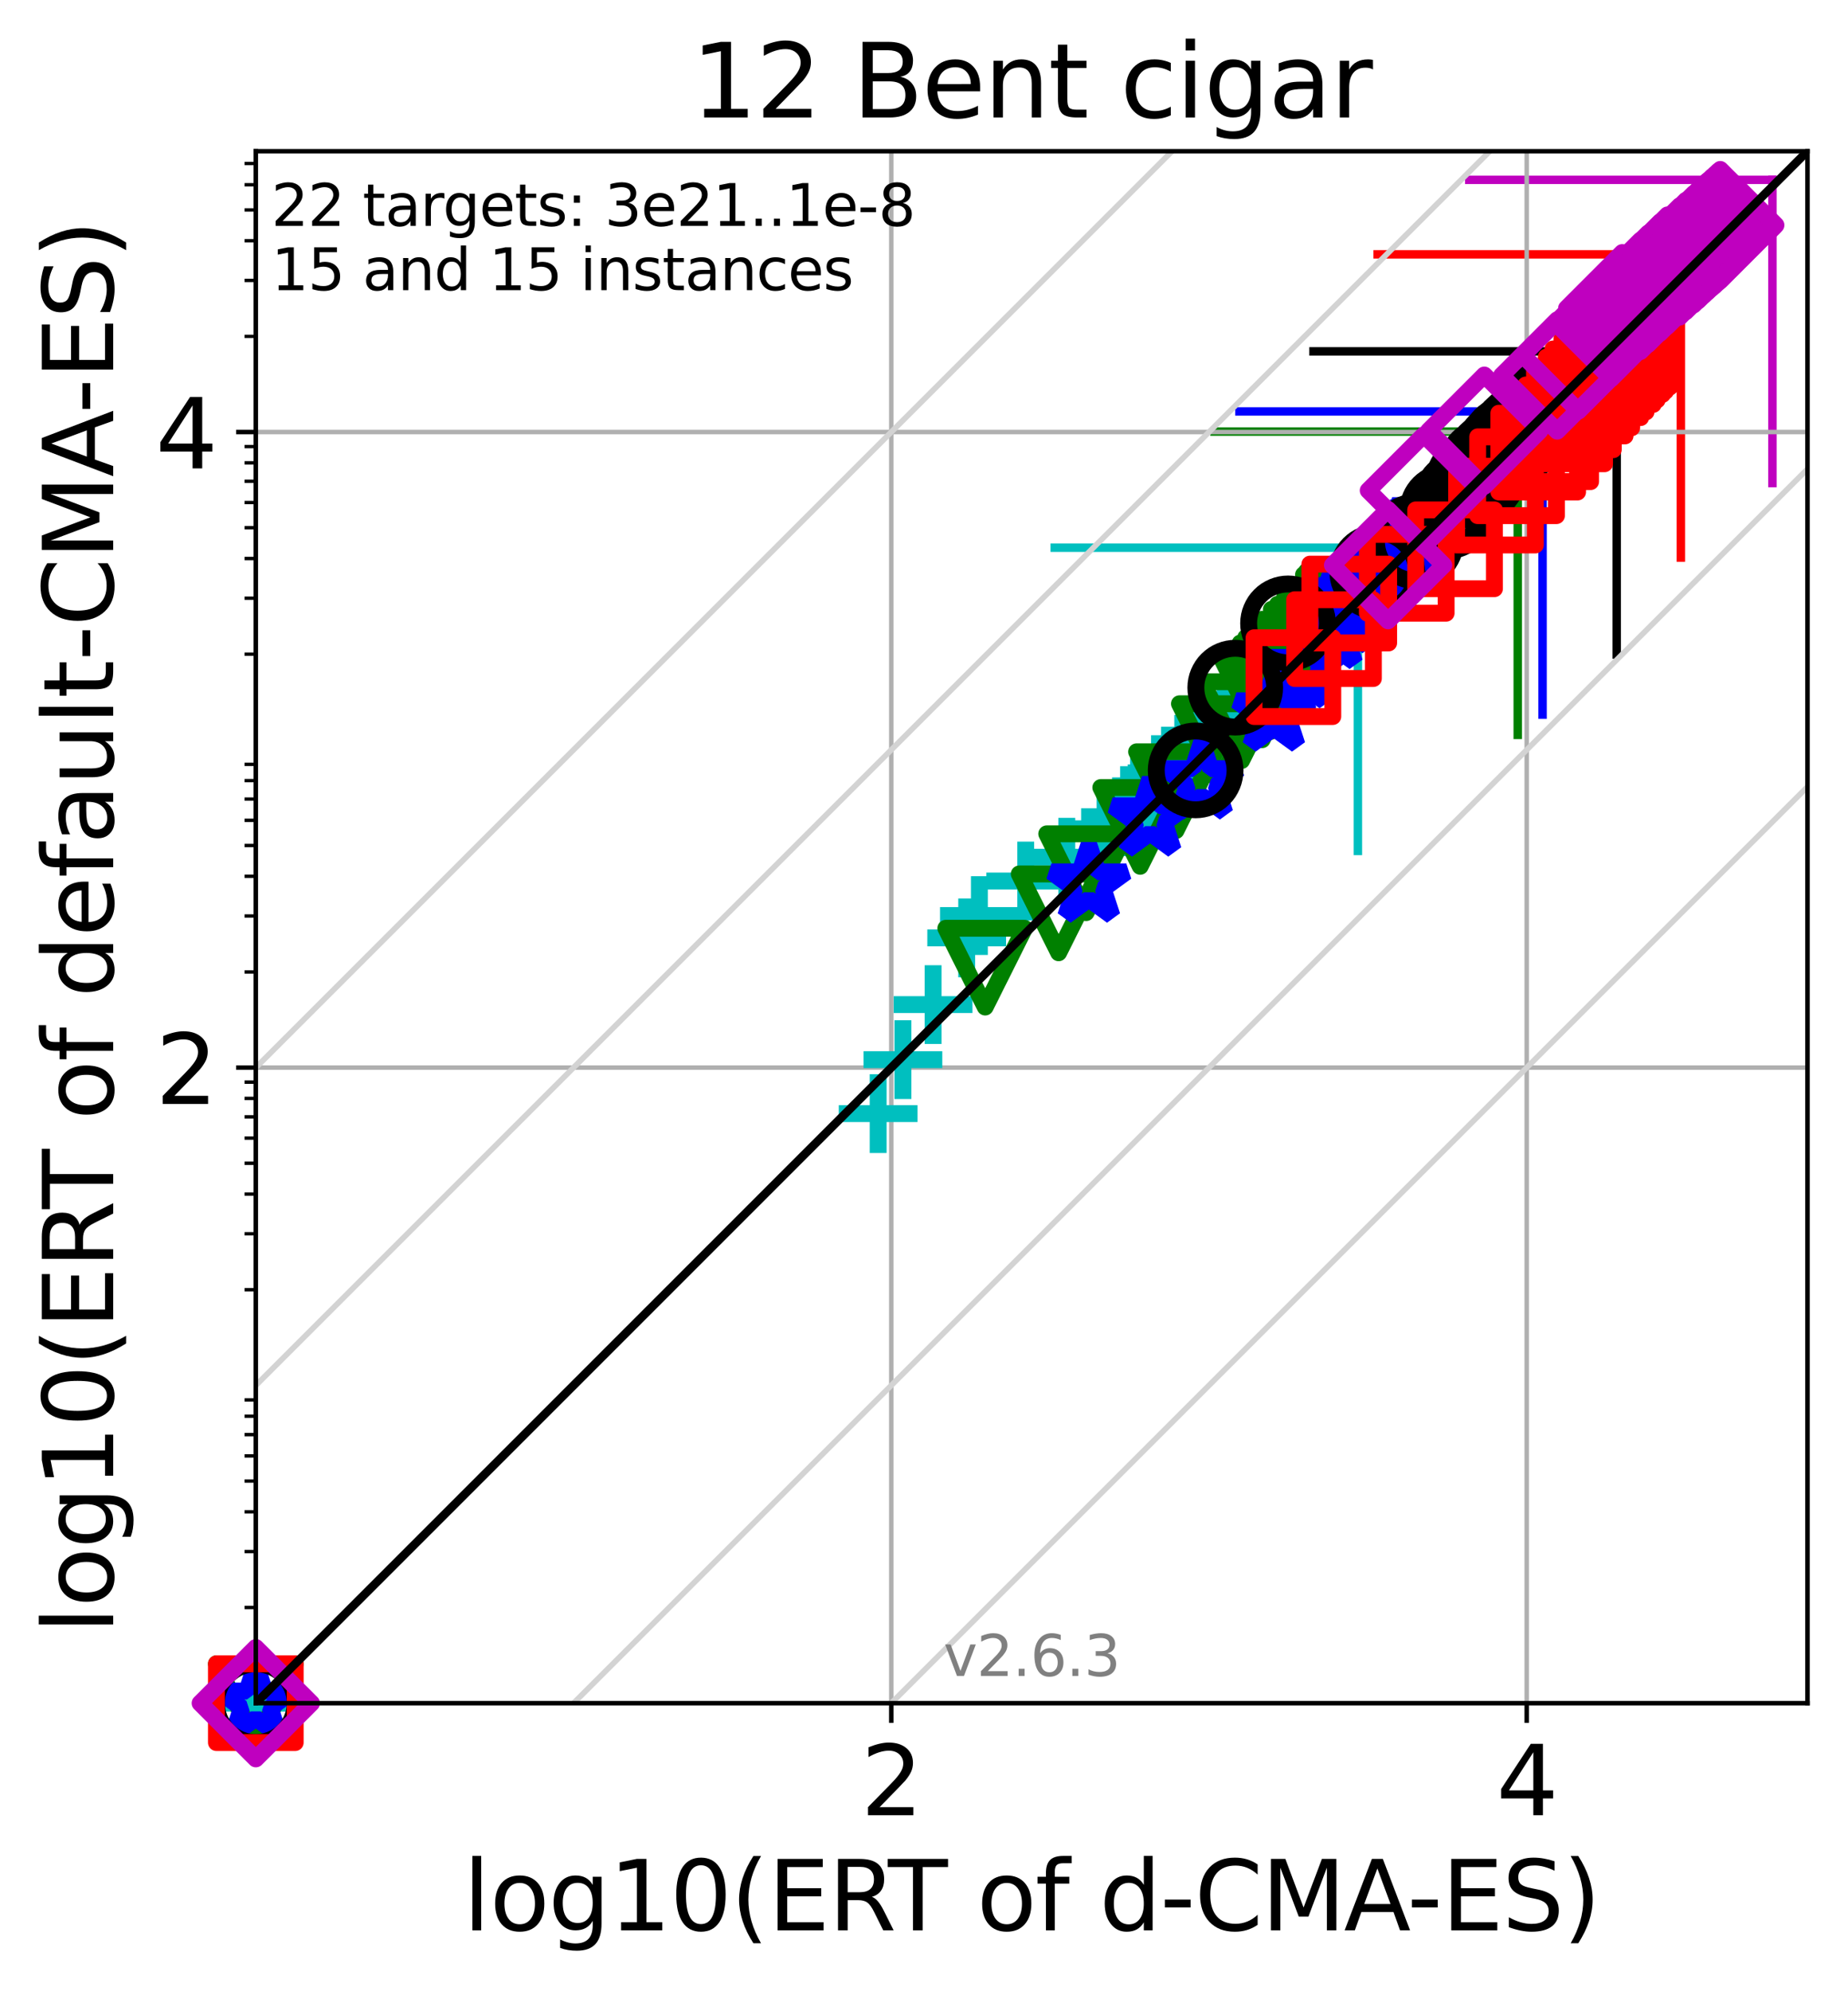 <?xml version="1.0" encoding="utf-8" standalone="no"?>
<!DOCTYPE svg PUBLIC "-//W3C//DTD SVG 1.1//EN"
  "http://www.w3.org/Graphics/SVG/1.1/DTD/svg11.dtd">
<svg xmlns:xlink="http://www.w3.org/1999/xlink" width="328.469pt" height="353.783pt" viewBox="0 0 328.469 353.783" xmlns="http://www.w3.org/2000/svg" version="1.1">
 <defs>
  <style type="text/css">*{stroke-linejoin: round; stroke-linecap: butt}</style>
 </defs>
 <g id="figure_1">
  <g id="patch_1">
   <path d="M 0 353.783 
L 328.469 353.783 
L 328.469 0 
L 0 0 
z
" style="fill: #ffffff"/>
  </g>
  <g id="axes_1">
   <g id="patch_2">
    <path d="M 45.469 302.677 
L 321.269 302.677 
L 321.269 26.877 
L 45.469 26.877 
z
" style="fill: #ffffff"/>
   </g>
   <g id="line2d_1">
    <path d="M 241.357 151.223 
L 241.357 97.333 
" clip-path="url(#pf81dcc94de)" style="fill: none; stroke: #00bfbf; stroke-width: 1.5; stroke-linecap: square"/>
   </g>
   <g id="line2d_2">
    <path d="M 187.467 97.333 
L 241.357 97.333 
" clip-path="url(#pf81dcc94de)" style="fill: none; stroke: #00bfbf; stroke-width: 1.5; stroke-linecap: square"/>
   </g>
   <g id="line2d_3">
    <path d="M 269.764 130.59 
L 269.764 76.7 
" clip-path="url(#pf81dcc94de)" style="fill: none; stroke: #008000; stroke-width: 1.5; stroke-linecap: square"/>
   </g>
   <g id="line2d_4">
    <path d="M 215.874 76.7 
L 269.764 76.7 
" clip-path="url(#pf81dcc94de)" style="fill: none; stroke: #008000; stroke-width: 1.5; stroke-linecap: square"/>
   </g>
   <g id="line2d_5">
    <path d="M 274.184 127.006 
L 274.184 73.116 
" clip-path="url(#pf81dcc94de)" style="fill: none; stroke: #0000ff; stroke-width: 1.5; stroke-linecap: square"/>
   </g>
   <g id="line2d_6">
    <path d="M 220.294 73.116 
L 274.184 73.116 
" clip-path="url(#pf81dcc94de)" style="fill: none; stroke: #0000ff; stroke-width: 1.5; stroke-linecap: square"/>
   </g>
   <g id="line2d_7">
    <path d="M 287.357 116.327 
L 287.357 62.437 
" clip-path="url(#pf81dcc94de)" style="fill: none; stroke: #000000; stroke-width: 1.5; stroke-linecap: square"/>
   </g>
   <g id="line2d_8">
    <path d="M 233.467 62.437 
L 287.357 62.437 
" clip-path="url(#pf81dcc94de)" style="fill: none; stroke: #000000; stroke-width: 1.5; stroke-linecap: square"/>
   </g>
   <g id="line2d_9">
    <path d="M 298.759 99.089 
L 298.759 45.2 
" clip-path="url(#pf81dcc94de)" style="fill: none; stroke: #ff0000; stroke-width: 1.5; stroke-linecap: square"/>
   </g>
   <g id="line2d_10">
    <path d="M 244.869 45.2 
L 298.759 45.2 
" clip-path="url(#pf81dcc94de)" style="fill: none; stroke: #ff0000; stroke-width: 1.5; stroke-linecap: square"/>
   </g>
   <g id="line2d_11">
    <path d="M 315.037 85.849 
L 315.037 31.959 
" clip-path="url(#pf81dcc94de)" style="fill: none; stroke: #bf00bf; stroke-width: 1.5; stroke-linecap: square"/>
   </g>
   <g id="line2d_12">
    <path d="M 261.147 31.959 
L 315.037 31.959 
" clip-path="url(#pf81dcc94de)" style="fill: none; stroke: #bf00bf; stroke-width: 1.5; stroke-linecap: square"/>
   </g>
   <g id="matplotlib.axis_1">
    <g id="xtick_1">
     <g id="line2d_13">
      <path d="M 158.417 302.677 
L 158.417 26.877 
" clip-path="url(#pf81dcc94de)" style="fill: none; stroke: #b0b0b0; stroke-width: 0.8; stroke-linecap: square"/>
     </g>
     <g id="line2d_14">
      <defs>
       <path id="m5f02b95583" d="M 0 0 
L 0 3.5 
" style="stroke: #000000; stroke-width: 0.8"/>
      </defs>
      <g>
       <use xlink:href="#m5f02b95583" x="158.417" y="302.677" style="stroke: #000000; stroke-width: 0.8"/>
      </g>
     </g>
     <g id="text_1">
      <!-- 2 -->
      <g transform="translate(153.009 322.595)scale(0.17 -0.17)">
       <defs>
        <path id="DejaVuSans-32" d="M 1228 531 
L 3431 531 
L 3431 0 
L 469 0 
L 469 531 
Q 828 903 1448 1529 
Q 2069 2156 2228 2338 
Q 2531 2678 2651 2914 
Q 2772 3150 2772 3378 
Q 2772 3750 2511 3984 
Q 2250 4219 1831 4219 
Q 1534 4219 1204 4116 
Q 875 4013 500 3803 
L 500 4441 
Q 881 4594 1212 4672 
Q 1544 4750 1819 4750 
Q 2544 4750 2975 4387 
Q 3406 4025 3406 3419 
Q 3406 3131 3298 2873 
Q 3191 2616 2906 2266 
Q 2828 2175 2409 1742 
Q 1991 1309 1228 531 
z
" transform="scale(0.016)"/>
       </defs>
       <use xlink:href="#DejaVuSans-32"/>
      </g>
     </g>
    </g>
    <g id="xtick_2">
     <g id="line2d_15">
      <path d="M 271.365 302.677 
L 271.365 26.877 
" clip-path="url(#pf81dcc94de)" style="fill: none; stroke: #b0b0b0; stroke-width: 0.8; stroke-linecap: square"/>
     </g>
     <g id="line2d_16">
      <g>
       <use xlink:href="#m5f02b95583" x="271.365" y="302.677" style="stroke: #000000; stroke-width: 0.8"/>
      </g>
     </g>
     <g id="text_2">
      <!-- 4 -->
      <g transform="translate(265.957 322.595)scale(0.17 -0.17)">
       <defs>
        <path id="DejaVuSans-34" d="M 2419 4116 
L 825 1625 
L 2419 1625 
L 2419 4116 
z
M 2253 4666 
L 3047 4666 
L 3047 1625 
L 3713 1625 
L 3713 1100 
L 3047 1100 
L 3047 0 
L 2419 0 
L 2419 1100 
L 313 1100 
L 313 1709 
L 2253 4666 
z
" transform="scale(0.016)"/>
       </defs>
       <use xlink:href="#DejaVuSans-34"/>
      </g>
     </g>
    </g>
    <g id="text_3">
     <!-- log10(ERT of d-CMA-ES) -->
     <g transform="translate(82.324 343.047)scale(0.17 -0.17)">
      <defs>
       <path id="DejaVuSans-6c" d="M 603 4863 
L 1178 4863 
L 1178 0 
L 603 0 
L 603 4863 
z
" transform="scale(0.016)"/>
       <path id="DejaVuSans-6f" d="M 1959 3097 
Q 1497 3097 1228 2736 
Q 959 2375 959 1747 
Q 959 1119 1226 758 
Q 1494 397 1959 397 
Q 2419 397 2687 759 
Q 2956 1122 2956 1747 
Q 2956 2369 2687 2733 
Q 2419 3097 1959 3097 
z
M 1959 3584 
Q 2709 3584 3137 3096 
Q 3566 2609 3566 1747 
Q 3566 888 3137 398 
Q 2709 -91 1959 -91 
Q 1206 -91 779 398 
Q 353 888 353 1747 
Q 353 2609 779 3096 
Q 1206 3584 1959 3584 
z
" transform="scale(0.016)"/>
       <path id="DejaVuSans-67" d="M 2906 1791 
Q 2906 2416 2648 2759 
Q 2391 3103 1925 3103 
Q 1463 3103 1205 2759 
Q 947 2416 947 1791 
Q 947 1169 1205 825 
Q 1463 481 1925 481 
Q 2391 481 2648 825 
Q 2906 1169 2906 1791 
z
M 3481 434 
Q 3481 -459 3084 -895 
Q 2688 -1331 1869 -1331 
Q 1566 -1331 1297 -1286 
Q 1028 -1241 775 -1147 
L 775 -588 
Q 1028 -725 1275 -790 
Q 1522 -856 1778 -856 
Q 2344 -856 2625 -561 
Q 2906 -266 2906 331 
L 2906 616 
Q 2728 306 2450 153 
Q 2172 0 1784 0 
Q 1141 0 747 490 
Q 353 981 353 1791 
Q 353 2603 747 3093 
Q 1141 3584 1784 3584 
Q 2172 3584 2450 3431 
Q 2728 3278 2906 2969 
L 2906 3500 
L 3481 3500 
L 3481 434 
z
" transform="scale(0.016)"/>
       <path id="DejaVuSans-31" d="M 794 531 
L 1825 531 
L 1825 4091 
L 703 3866 
L 703 4441 
L 1819 4666 
L 2450 4666 
L 2450 531 
L 3481 531 
L 3481 0 
L 794 0 
L 794 531 
z
" transform="scale(0.016)"/>
       <path id="DejaVuSans-30" d="M 2034 4250 
Q 1547 4250 1301 3770 
Q 1056 3291 1056 2328 
Q 1056 1369 1301 889 
Q 1547 409 2034 409 
Q 2525 409 2770 889 
Q 3016 1369 3016 2328 
Q 3016 3291 2770 3770 
Q 2525 4250 2034 4250 
z
M 2034 4750 
Q 2819 4750 3233 4129 
Q 3647 3509 3647 2328 
Q 3647 1150 3233 529 
Q 2819 -91 2034 -91 
Q 1250 -91 836 529 
Q 422 1150 422 2328 
Q 422 3509 836 4129 
Q 1250 4750 2034 4750 
z
" transform="scale(0.016)"/>
       <path id="DejaVuSans-28" d="M 1984 4856 
Q 1566 4138 1362 3434 
Q 1159 2731 1159 2009 
Q 1159 1288 1364 580 
Q 1569 -128 1984 -844 
L 1484 -844 
Q 1016 -109 783 600 
Q 550 1309 550 2009 
Q 550 2706 781 3412 
Q 1013 4119 1484 4856 
L 1984 4856 
z
" transform="scale(0.016)"/>
       <path id="DejaVuSans-45" d="M 628 4666 
L 3578 4666 
L 3578 4134 
L 1259 4134 
L 1259 2753 
L 3481 2753 
L 3481 2222 
L 1259 2222 
L 1259 531 
L 3634 531 
L 3634 0 
L 628 0 
L 628 4666 
z
" transform="scale(0.016)"/>
       <path id="DejaVuSans-52" d="M 2841 2188 
Q 3044 2119 3236 1894 
Q 3428 1669 3622 1275 
L 4263 0 
L 3584 0 
L 2988 1197 
Q 2756 1666 2539 1819 
Q 2322 1972 1947 1972 
L 1259 1972 
L 1259 0 
L 628 0 
L 628 4666 
L 2053 4666 
Q 2853 4666 3247 4331 
Q 3641 3997 3641 3322 
Q 3641 2881 3436 2590 
Q 3231 2300 2841 2188 
z
M 1259 4147 
L 1259 2491 
L 2053 2491 
Q 2509 2491 2742 2702 
Q 2975 2913 2975 3322 
Q 2975 3731 2742 3939 
Q 2509 4147 2053 4147 
L 1259 4147 
z
" transform="scale(0.016)"/>
       <path id="DejaVuSans-54" d="M -19 4666 
L 3928 4666 
L 3928 4134 
L 2272 4134 
L 2272 0 
L 1638 0 
L 1638 4134 
L -19 4134 
L -19 4666 
z
" transform="scale(0.016)"/>
       <path id="DejaVuSans-20" transform="scale(0.016)"/>
       <path id="DejaVuSans-66" d="M 2375 4863 
L 2375 4384 
L 1825 4384 
Q 1516 4384 1395 4259 
Q 1275 4134 1275 3809 
L 1275 3500 
L 2222 3500 
L 2222 3053 
L 1275 3053 
L 1275 0 
L 697 0 
L 697 3053 
L 147 3053 
L 147 3500 
L 697 3500 
L 697 3744 
Q 697 4328 969 4595 
Q 1241 4863 1831 4863 
L 2375 4863 
z
" transform="scale(0.016)"/>
       <path id="DejaVuSans-64" d="M 2906 2969 
L 2906 4863 
L 3481 4863 
L 3481 0 
L 2906 0 
L 2906 525 
Q 2725 213 2448 61 
Q 2172 -91 1784 -91 
Q 1150 -91 751 415 
Q 353 922 353 1747 
Q 353 2572 751 3078 
Q 1150 3584 1784 3584 
Q 2172 3584 2448 3432 
Q 2725 3281 2906 2969 
z
M 947 1747 
Q 947 1113 1208 752 
Q 1469 391 1925 391 
Q 2381 391 2643 752 
Q 2906 1113 2906 1747 
Q 2906 2381 2643 2742 
Q 2381 3103 1925 3103 
Q 1469 3103 1208 2742 
Q 947 2381 947 1747 
z
" transform="scale(0.016)"/>
       <path id="DejaVuSans-2d" d="M 313 2009 
L 1997 2009 
L 1997 1497 
L 313 1497 
L 313 2009 
z
" transform="scale(0.016)"/>
       <path id="DejaVuSans-43" d="M 4122 4306 
L 4122 3641 
Q 3803 3938 3442 4084 
Q 3081 4231 2675 4231 
Q 1875 4231 1450 3742 
Q 1025 3253 1025 2328 
Q 1025 1406 1450 917 
Q 1875 428 2675 428 
Q 3081 428 3442 575 
Q 3803 722 4122 1019 
L 4122 359 
Q 3791 134 3420 21 
Q 3050 -91 2638 -91 
Q 1578 -91 968 557 
Q 359 1206 359 2328 
Q 359 3453 968 4101 
Q 1578 4750 2638 4750 
Q 3056 4750 3426 4639 
Q 3797 4528 4122 4306 
z
" transform="scale(0.016)"/>
       <path id="DejaVuSans-4d" d="M 628 4666 
L 1569 4666 
L 2759 1491 
L 3956 4666 
L 4897 4666 
L 4897 0 
L 4281 0 
L 4281 4097 
L 3078 897 
L 2444 897 
L 1241 4097 
L 1241 0 
L 628 0 
L 628 4666 
z
" transform="scale(0.016)"/>
       <path id="DejaVuSans-41" d="M 2188 4044 
L 1331 1722 
L 3047 1722 
L 2188 4044 
z
M 1831 4666 
L 2547 4666 
L 4325 0 
L 3669 0 
L 3244 1197 
L 1141 1197 
L 716 0 
L 50 0 
L 1831 4666 
z
" transform="scale(0.016)"/>
       <path id="DejaVuSans-53" d="M 3425 4513 
L 3425 3897 
Q 3066 4069 2747 4153 
Q 2428 4238 2131 4238 
Q 1616 4238 1336 4038 
Q 1056 3838 1056 3469 
Q 1056 3159 1242 3001 
Q 1428 2844 1947 2747 
L 2328 2669 
Q 3034 2534 3370 2195 
Q 3706 1856 3706 1288 
Q 3706 609 3251 259 
Q 2797 -91 1919 -91 
Q 1588 -91 1214 -16 
Q 841 59 441 206 
L 441 856 
Q 825 641 1194 531 
Q 1563 422 1919 422 
Q 2459 422 2753 634 
Q 3047 847 3047 1241 
Q 3047 1584 2836 1778 
Q 2625 1972 2144 2069 
L 1759 2144 
Q 1053 2284 737 2584 
Q 422 2884 422 3419 
Q 422 4038 858 4394 
Q 1294 4750 2059 4750 
Q 2388 4750 2728 4690 
Q 3069 4631 3425 4513 
z
" transform="scale(0.016)"/>
       <path id="DejaVuSans-29" d="M 513 4856 
L 1013 4856 
Q 1481 4119 1714 3412 
Q 1947 2706 1947 2009 
Q 1947 1309 1714 600 
Q 1481 -109 1013 -844 
L 513 -844 
Q 928 -128 1133 580 
Q 1338 1288 1338 2009 
Q 1338 2731 1133 3434 
Q 928 4138 513 4856 
z
" transform="scale(0.016)"/>
      </defs>
      <use xlink:href="#DejaVuSans-6c"/>
      <use xlink:href="#DejaVuSans-6f" x="27.783"/>
      <use xlink:href="#DejaVuSans-67" x="88.965"/>
      <use xlink:href="#DejaVuSans-31" x="152.441"/>
      <use xlink:href="#DejaVuSans-30" x="216.064"/>
      <use xlink:href="#DejaVuSans-28" x="279.688"/>
      <use xlink:href="#DejaVuSans-45" x="318.701"/>
      <use xlink:href="#DejaVuSans-52" x="381.885"/>
      <use xlink:href="#DejaVuSans-54" x="444.117"/>
      <use xlink:href="#DejaVuSans-20" x="505.201"/>
      <use xlink:href="#DejaVuSans-6f" x="536.988"/>
      <use xlink:href="#DejaVuSans-66" x="598.17"/>
      <use xlink:href="#DejaVuSans-20" x="633.375"/>
      <use xlink:href="#DejaVuSans-64" x="665.162"/>
      <use xlink:href="#DejaVuSans-2d" x="728.639"/>
      <use xlink:href="#DejaVuSans-43" x="764.723"/>
      <use xlink:href="#DejaVuSans-4d" x="834.547"/>
      <use xlink:href="#DejaVuSans-41" x="920.826"/>
      <use xlink:href="#DejaVuSans-2d" x="986.984"/>
      <use xlink:href="#DejaVuSans-45" x="1023.068"/>
      <use xlink:href="#DejaVuSans-53" x="1086.252"/>
      <use xlink:href="#DejaVuSans-29" x="1149.729"/>
     </g>
    </g>
   </g>
   <g id="matplotlib.axis_2">
    <g id="ytick_1">
     <g id="line2d_17">
      <path d="M 45.469 189.729 
L 321.269 189.729 
" clip-path="url(#pf81dcc94de)" style="fill: none; stroke: #b0b0b0; stroke-width: 0.8; stroke-linecap: square"/>
     </g>
     <g id="line2d_18">
      <defs>
       <path id="mf47b5f8211" d="M 0 0 
L -3.5 0 
" style="stroke: #000000; stroke-width: 0.8"/>
      </defs>
      <g>
       <use xlink:href="#mf47b5f8211" x="45.469" y="189.729" style="stroke: #000000; stroke-width: 0.8"/>
      </g>
     </g>
     <g id="text_4">
      <!-- 2 -->
      <g transform="translate(27.653 196.188)scale(0.17 -0.17)">
       <use xlink:href="#DejaVuSans-32"/>
      </g>
     </g>
    </g>
    <g id="ytick_2">
     <g id="line2d_19">
      <path d="M 45.469 76.781 
L 321.269 76.781 
" clip-path="url(#pf81dcc94de)" style="fill: none; stroke: #b0b0b0; stroke-width: 0.8; stroke-linecap: square"/>
     </g>
     <g id="line2d_20">
      <g>
       <use xlink:href="#mf47b5f8211" x="45.469" y="76.781" style="stroke: #000000; stroke-width: 0.8"/>
      </g>
     </g>
     <g id="text_5">
      <!-- 4 -->
      <g transform="translate(27.653 83.24)scale(0.17 -0.17)">
       <use xlink:href="#DejaVuSans-34"/>
      </g>
     </g>
    </g>
    <g id="ytick_3">
     <g id="line2d_21">
      <defs>
       <path id="ma89c485bc6" d="M 0 0 
L -2 0 
" style="stroke: #000000; stroke-width: 0.6"/>
      </defs>
      <g>
       <use xlink:href="#ma89c485bc6" x="45.469" y="285.677" style="stroke: #000000; stroke-width: 0.6"/>
      </g>
     </g>
    </g>
    <g id="ytick_4">
     <g id="line2d_22">
      <g>
       <use xlink:href="#ma89c485bc6" x="45.469" y="275.732" style="stroke: #000000; stroke-width: 0.6"/>
      </g>
     </g>
    </g>
    <g id="ytick_5">
     <g id="line2d_23">
      <g>
       <use xlink:href="#ma89c485bc6" x="45.469" y="268.676" style="stroke: #000000; stroke-width: 0.6"/>
      </g>
     </g>
    </g>
    <g id="ytick_6">
     <g id="line2d_24">
      <g>
       <use xlink:href="#ma89c485bc6" x="45.469" y="263.204" style="stroke: #000000; stroke-width: 0.6"/>
      </g>
     </g>
    </g>
    <g id="ytick_7">
     <g id="line2d_25">
      <g>
       <use xlink:href="#ma89c485bc6" x="45.469" y="258.732" style="stroke: #000000; stroke-width: 0.6"/>
      </g>
     </g>
    </g>
    <g id="ytick_8">
     <g id="line2d_26">
      <g>
       <use xlink:href="#ma89c485bc6" x="45.469" y="254.951" style="stroke: #000000; stroke-width: 0.6"/>
      </g>
     </g>
    </g>
    <g id="ytick_9">
     <g id="line2d_27">
      <g>
       <use xlink:href="#ma89c485bc6" x="45.469" y="251.676" style="stroke: #000000; stroke-width: 0.6"/>
      </g>
     </g>
    </g>
    <g id="ytick_10">
     <g id="line2d_28">
      <g>
       <use xlink:href="#ma89c485bc6" x="45.469" y="248.787" style="stroke: #000000; stroke-width: 0.6"/>
      </g>
     </g>
    </g>
    <g id="ytick_11">
     <g id="line2d_29">
      <g>
       <use xlink:href="#ma89c485bc6" x="45.469" y="229.203" style="stroke: #000000; stroke-width: 0.6"/>
      </g>
     </g>
    </g>
    <g id="ytick_12">
     <g id="line2d_30">
      <g>
       <use xlink:href="#ma89c485bc6" x="45.469" y="219.258" style="stroke: #000000; stroke-width: 0.6"/>
      </g>
     </g>
    </g>
    <g id="ytick_13">
     <g id="line2d_31">
      <g>
       <use xlink:href="#ma89c485bc6" x="45.469" y="212.202" style="stroke: #000000; stroke-width: 0.6"/>
      </g>
     </g>
    </g>
    <g id="ytick_14">
     <g id="line2d_32">
      <g>
       <use xlink:href="#ma89c485bc6" x="45.469" y="206.73" style="stroke: #000000; stroke-width: 0.6"/>
      </g>
     </g>
    </g>
    <g id="ytick_15">
     <g id="line2d_33">
      <g>
       <use xlink:href="#ma89c485bc6" x="45.469" y="202.258" style="stroke: #000000; stroke-width: 0.6"/>
      </g>
     </g>
    </g>
    <g id="ytick_16">
     <g id="line2d_34">
      <g>
       <use xlink:href="#ma89c485bc6" x="45.469" y="198.477" style="stroke: #000000; stroke-width: 0.6"/>
      </g>
     </g>
    </g>
    <g id="ytick_17">
     <g id="line2d_35">
      <g>
       <use xlink:href="#ma89c485bc6" x="45.469" y="195.202" style="stroke: #000000; stroke-width: 0.6"/>
      </g>
     </g>
    </g>
    <g id="ytick_18">
     <g id="line2d_36">
      <g>
       <use xlink:href="#ma89c485bc6" x="45.469" y="192.313" style="stroke: #000000; stroke-width: 0.6"/>
      </g>
     </g>
    </g>
    <g id="ytick_19">
     <g id="line2d_37">
      <g>
       <use xlink:href="#ma89c485bc6" x="45.469" y="172.729" style="stroke: #000000; stroke-width: 0.6"/>
      </g>
     </g>
    </g>
    <g id="ytick_20">
     <g id="line2d_38">
      <g>
       <use xlink:href="#ma89c485bc6" x="45.469" y="162.784" style="stroke: #000000; stroke-width: 0.6"/>
      </g>
     </g>
    </g>
    <g id="ytick_21">
     <g id="line2d_39">
      <g>
       <use xlink:href="#ma89c485bc6" x="45.469" y="155.728" style="stroke: #000000; stroke-width: 0.6"/>
      </g>
     </g>
    </g>
    <g id="ytick_22">
     <g id="line2d_40">
      <g>
       <use xlink:href="#ma89c485bc6" x="45.469" y="150.256" style="stroke: #000000; stroke-width: 0.6"/>
      </g>
     </g>
    </g>
    <g id="ytick_23">
     <g id="line2d_41">
      <g>
       <use xlink:href="#ma89c485bc6" x="45.469" y="145.784" style="stroke: #000000; stroke-width: 0.6"/>
      </g>
     </g>
    </g>
    <g id="ytick_24">
     <g id="line2d_42">
      <g>
       <use xlink:href="#ma89c485bc6" x="45.469" y="142.003" style="stroke: #000000; stroke-width: 0.6"/>
      </g>
     </g>
    </g>
    <g id="ytick_25">
     <g id="line2d_43">
      <g>
       <use xlink:href="#ma89c485bc6" x="45.469" y="138.728" style="stroke: #000000; stroke-width: 0.6"/>
      </g>
     </g>
    </g>
    <g id="ytick_26">
     <g id="line2d_44">
      <g>
       <use xlink:href="#ma89c485bc6" x="45.469" y="135.839" style="stroke: #000000; stroke-width: 0.6"/>
      </g>
     </g>
    </g>
    <g id="ytick_27">
     <g id="line2d_45">
      <g>
       <use xlink:href="#ma89c485bc6" x="45.469" y="116.255" style="stroke: #000000; stroke-width: 0.6"/>
      </g>
     </g>
    </g>
    <g id="ytick_28">
     <g id="line2d_46">
      <g>
       <use xlink:href="#ma89c485bc6" x="45.469" y="106.31" style="stroke: #000000; stroke-width: 0.6"/>
      </g>
     </g>
    </g>
    <g id="ytick_29">
     <g id="line2d_47">
      <g>
       <use xlink:href="#ma89c485bc6" x="45.469" y="99.254" style="stroke: #000000; stroke-width: 0.6"/>
      </g>
     </g>
    </g>
    <g id="ytick_30">
     <g id="line2d_48">
      <g>
       <use xlink:href="#ma89c485bc6" x="45.469" y="93.782" style="stroke: #000000; stroke-width: 0.6"/>
      </g>
     </g>
    </g>
    <g id="ytick_31">
     <g id="line2d_49">
      <g>
       <use xlink:href="#ma89c485bc6" x="45.469" y="89.31" style="stroke: #000000; stroke-width: 0.6"/>
      </g>
     </g>
    </g>
    <g id="ytick_32">
     <g id="line2d_50">
      <g>
       <use xlink:href="#ma89c485bc6" x="45.469" y="85.529" style="stroke: #000000; stroke-width: 0.6"/>
      </g>
     </g>
    </g>
    <g id="ytick_33">
     <g id="line2d_51">
      <g>
       <use xlink:href="#ma89c485bc6" x="45.469" y="82.254" style="stroke: #000000; stroke-width: 0.6"/>
      </g>
     </g>
    </g>
    <g id="ytick_34">
     <g id="line2d_52">
      <g>
       <use xlink:href="#ma89c485bc6" x="45.469" y="79.365" style="stroke: #000000; stroke-width: 0.6"/>
      </g>
     </g>
    </g>
    <g id="ytick_35">
     <g id="line2d_53">
      <g>
       <use xlink:href="#ma89c485bc6" x="45.469" y="59.781" style="stroke: #000000; stroke-width: 0.6"/>
      </g>
     </g>
    </g>
    <g id="ytick_36">
     <g id="line2d_54">
      <g>
       <use xlink:href="#ma89c485bc6" x="45.469" y="49.836" style="stroke: #000000; stroke-width: 0.6"/>
      </g>
     </g>
    </g>
    <g id="ytick_37">
     <g id="line2d_55">
      <g>
       <use xlink:href="#ma89c485bc6" x="45.469" y="42.78" style="stroke: #000000; stroke-width: 0.6"/>
      </g>
     </g>
    </g>
    <g id="ytick_38">
     <g id="line2d_56">
      <g>
       <use xlink:href="#ma89c485bc6" x="45.469" y="37.308" style="stroke: #000000; stroke-width: 0.6"/>
      </g>
     </g>
    </g>
    <g id="ytick_39">
     <g id="line2d_57">
      <g>
       <use xlink:href="#ma89c485bc6" x="45.469" y="32.836" style="stroke: #000000; stroke-width: 0.6"/>
      </g>
     </g>
    </g>
    <g id="ytick_40">
     <g id="line2d_58">
      <g>
       <use xlink:href="#ma89c485bc6" x="45.469" y="29.055" style="stroke: #000000; stroke-width: 0.6"/>
      </g>
     </g>
    </g>
    <g id="text_6">
     <!-- log10(ERT of default-CMA-ES) -->
     <g transform="translate(20.117 290.334)rotate(-90)scale(0.17 -0.17)">
      <defs>
       <path id="DejaVuSans-65" d="M 3597 1894 
L 3597 1613 
L 953 1613 
Q 991 1019 1311 708 
Q 1631 397 2203 397 
Q 2534 397 2845 478 
Q 3156 559 3463 722 
L 3463 178 
Q 3153 47 2828 -22 
Q 2503 -91 2169 -91 
Q 1331 -91 842 396 
Q 353 884 353 1716 
Q 353 2575 817 3079 
Q 1281 3584 2069 3584 
Q 2775 3584 3186 3129 
Q 3597 2675 3597 1894 
z
M 3022 2063 
Q 3016 2534 2758 2815 
Q 2500 3097 2075 3097 
Q 1594 3097 1305 2825 
Q 1016 2553 972 2059 
L 3022 2063 
z
" transform="scale(0.016)"/>
       <path id="DejaVuSans-61" d="M 2194 1759 
Q 1497 1759 1228 1600 
Q 959 1441 959 1056 
Q 959 750 1161 570 
Q 1363 391 1709 391 
Q 2188 391 2477 730 
Q 2766 1069 2766 1631 
L 2766 1759 
L 2194 1759 
z
M 3341 1997 
L 3341 0 
L 2766 0 
L 2766 531 
Q 2569 213 2275 61 
Q 1981 -91 1556 -91 
Q 1019 -91 701 211 
Q 384 513 384 1019 
Q 384 1609 779 1909 
Q 1175 2209 1959 2209 
L 2766 2209 
L 2766 2266 
Q 2766 2663 2505 2880 
Q 2244 3097 1772 3097 
Q 1472 3097 1187 3025 
Q 903 2953 641 2809 
L 641 3341 
Q 956 3463 1253 3523 
Q 1550 3584 1831 3584 
Q 2591 3584 2966 3190 
Q 3341 2797 3341 1997 
z
" transform="scale(0.016)"/>
       <path id="DejaVuSans-75" d="M 544 1381 
L 544 3500 
L 1119 3500 
L 1119 1403 
Q 1119 906 1312 657 
Q 1506 409 1894 409 
Q 2359 409 2629 706 
Q 2900 1003 2900 1516 
L 2900 3500 
L 3475 3500 
L 3475 0 
L 2900 0 
L 2900 538 
Q 2691 219 2414 64 
Q 2138 -91 1772 -91 
Q 1169 -91 856 284 
Q 544 659 544 1381 
z
M 1991 3584 
L 1991 3584 
z
" transform="scale(0.016)"/>
       <path id="DejaVuSans-74" d="M 1172 4494 
L 1172 3500 
L 2356 3500 
L 2356 3053 
L 1172 3053 
L 1172 1153 
Q 1172 725 1289 603 
Q 1406 481 1766 481 
L 2356 481 
L 2356 0 
L 1766 0 
Q 1100 0 847 248 
Q 594 497 594 1153 
L 594 3053 
L 172 3053 
L 172 3500 
L 594 3500 
L 594 4494 
L 1172 4494 
z
" transform="scale(0.016)"/>
      </defs>
      <use xlink:href="#DejaVuSans-6c"/>
      <use xlink:href="#DejaVuSans-6f" x="27.783"/>
      <use xlink:href="#DejaVuSans-67" x="88.965"/>
      <use xlink:href="#DejaVuSans-31" x="152.441"/>
      <use xlink:href="#DejaVuSans-30" x="216.064"/>
      <use xlink:href="#DejaVuSans-28" x="279.688"/>
      <use xlink:href="#DejaVuSans-45" x="318.701"/>
      <use xlink:href="#DejaVuSans-52" x="381.885"/>
      <use xlink:href="#DejaVuSans-54" x="444.117"/>
      <use xlink:href="#DejaVuSans-20" x="505.201"/>
      <use xlink:href="#DejaVuSans-6f" x="536.988"/>
      <use xlink:href="#DejaVuSans-66" x="598.17"/>
      <use xlink:href="#DejaVuSans-20" x="633.375"/>
      <use xlink:href="#DejaVuSans-64" x="665.162"/>
      <use xlink:href="#DejaVuSans-65" x="728.639"/>
      <use xlink:href="#DejaVuSans-66" x="790.162"/>
      <use xlink:href="#DejaVuSans-61" x="825.367"/>
      <use xlink:href="#DejaVuSans-75" x="886.646"/>
      <use xlink:href="#DejaVuSans-6c" x="950.025"/>
      <use xlink:href="#DejaVuSans-74" x="977.809"/>
      <use xlink:href="#DejaVuSans-2d" x="1017.018"/>
      <use xlink:href="#DejaVuSans-43" x="1053.102"/>
      <use xlink:href="#DejaVuSans-4d" x="1122.926"/>
      <use xlink:href="#DejaVuSans-41" x="1209.205"/>
      <use xlink:href="#DejaVuSans-2d" x="1275.363"/>
      <use xlink:href="#DejaVuSans-45" x="1311.447"/>
      <use xlink:href="#DejaVuSans-53" x="1374.631"/>
      <use xlink:href="#DejaVuSans-29" x="1438.107"/>
     </g>
    </g>
   </g>
   <g id="line2d_59">
    <defs>
     <path id="m07e671cb87" d="M -7 0 
L 7 0 
M 0 7 
L 0 -7 
" style="stroke: #00bfbf; stroke-width: 3"/>
    </defs>
    <g>
     <use xlink:href="#m07e671cb87" x="45.469" y="302.677" style="fill-opacity: 0; stroke: #00bfbf; stroke-width: 3"/>
     <use xlink:href="#m07e671cb87" x="156.086" y="197.9" style="fill-opacity: 0; stroke: #00bfbf; stroke-width: 3"/>
     <use xlink:href="#m07e671cb87" x="160.486" y="188.315" style="fill-opacity: 0; stroke: #00bfbf; stroke-width: 3"/>
     <use xlink:href="#m07e671cb87" x="165.85" y="178.531" style="fill-opacity: 0; stroke: #00bfbf; stroke-width: 3"/>
     <use xlink:href="#m07e671cb87" x="171.823" y="166.674" style="fill-opacity: 0; stroke: #00bfbf; stroke-width: 3"/>
     <use xlink:href="#m07e671cb87" x="174.082" y="162.708" style="fill-opacity: 0; stroke: #00bfbf; stroke-width: 3"/>
     <use xlink:href="#m07e671cb87" x="182.313" y="156.573" style="fill-opacity: 0; stroke: #00bfbf; stroke-width: 3"/>
     <use xlink:href="#m07e671cb87" x="189.615" y="152.34" style="fill-opacity: 0; stroke: #00bfbf; stroke-width: 3"/>
     <use xlink:href="#m07e671cb87" x="196.443" y="147.29" style="fill-opacity: 0; stroke: #00bfbf; stroke-width: 3"/>
     <use xlink:href="#m07e671cb87" x="199.162" y="145.146" style="fill-opacity: 0; stroke: #00bfbf; stroke-width: 3"/>
     <use xlink:href="#m07e671cb87" x="201.947" y="142.844" style="fill-opacity: 0; stroke: #00bfbf; stroke-width: 3"/>
     <use xlink:href="#m07e671cb87" x="203.411" y="141.226" style="fill-opacity: 0; stroke: #00bfbf; stroke-width: 3"/>
     <use xlink:href="#m07e671cb87" x="206.092" y="137.662" style="fill-opacity: 0; stroke: #00bfbf; stroke-width: 3"/>
     <use xlink:href="#m07e671cb87" x="207.866" y="136.146" style="fill-opacity: 0; stroke: #00bfbf; stroke-width: 3"/>
     <use xlink:href="#m07e671cb87" x="210.222" y="134.039" style="fill-opacity: 0; stroke: #00bfbf; stroke-width: 3"/>
     <use xlink:href="#m07e671cb87" x="212.323" y="132.786" style="fill-opacity: 0; stroke: #00bfbf; stroke-width: 3"/>
     <use xlink:href="#m07e671cb87" x="214.262" y="131.558" style="fill-opacity: 0; stroke: #00bfbf; stroke-width: 3"/>
     <use xlink:href="#m07e671cb87" x="215.544" y="130.803" style="fill-opacity: 0; stroke: #00bfbf; stroke-width: 3"/>
     <use xlink:href="#m07e671cb87" x="216.972" y="129.867" style="fill-opacity: 0; stroke: #00bfbf; stroke-width: 3"/>
     <use xlink:href="#m07e671cb87" x="217.725" y="129.04" style="fill-opacity: 0; stroke: #00bfbf; stroke-width: 3"/>
     <use xlink:href="#m07e671cb87" x="218.745" y="128.345" style="fill-opacity: 0; stroke: #00bfbf; stroke-width: 3"/>
     <use xlink:href="#m07e671cb87" x="219.348" y="127.69" style="fill-opacity: 0; stroke: #00bfbf; stroke-width: 3"/>
    </g>
   </g>
   <g id="line2d_60">
    <defs>
     <path id="me90d019923" d="M -0 7 
L 7 -7 
L -7 -7 
z
" style="stroke: #008000; stroke-width: 3; stroke-linejoin: miter"/>
    </defs>
    <g>
     <use xlink:href="#me90d019923" x="45.469" y="302.677" style="fill-opacity: 0; stroke: #008000; stroke-width: 3; stroke-linejoin: miter"/>
     <use xlink:href="#me90d019923" x="175.113" y="171.964" style="fill-opacity: 0; stroke: #008000; stroke-width: 3; stroke-linejoin: miter"/>
     <use xlink:href="#me90d019923" x="188.166" y="162.315" style="fill-opacity: 0; stroke: #008000; stroke-width: 3; stroke-linejoin: miter"/>
     <use xlink:href="#me90d019923" x="193.051" y="155.183" style="fill-opacity: 0; stroke: #008000; stroke-width: 3; stroke-linejoin: miter"/>
     <use xlink:href="#me90d019923" x="202.663" y="146.956" style="fill-opacity: 0; stroke: #008000; stroke-width: 3; stroke-linejoin: miter"/>
     <use xlink:href="#me90d019923" x="209.027" y="140.605" style="fill-opacity: 0; stroke: #008000; stroke-width: 3; stroke-linejoin: miter"/>
     <use xlink:href="#me90d019923" x="216.637" y="132.068" style="fill-opacity: 0; stroke: #008000; stroke-width: 3; stroke-linejoin: miter"/>
     <use xlink:href="#me90d019923" x="220.69" y="128.158" style="fill-opacity: 0; stroke: #008000; stroke-width: 3; stroke-linejoin: miter"/>
     <use xlink:href="#me90d019923" x="224.34" y="124.453" style="fill-opacity: 0; stroke: #008000; stroke-width: 3; stroke-linejoin: miter"/>
     <use xlink:href="#me90d019923" x="225.786" y="123.008" style="fill-opacity: 0; stroke: #008000; stroke-width: 3; stroke-linejoin: miter"/>
     <use xlink:href="#me90d019923" x="227.427" y="121.288" style="fill-opacity: 0; stroke: #008000; stroke-width: 3; stroke-linejoin: miter"/>
     <use xlink:href="#me90d019923" x="228.431" y="120.288" style="fill-opacity: 0; stroke: #008000; stroke-width: 3; stroke-linejoin: miter"/>
     <use xlink:href="#me90d019923" x="230.104" y="118.266" style="fill-opacity: 0; stroke: #008000; stroke-width: 3; stroke-linejoin: miter"/>
     <use xlink:href="#me90d019923" x="231.312" y="117.058" style="fill-opacity: 0; stroke: #008000; stroke-width: 3; stroke-linejoin: miter"/>
     <use xlink:href="#me90d019923" x="232.975" y="115.292" style="fill-opacity: 0; stroke: #008000; stroke-width: 3; stroke-linejoin: miter"/>
     <use xlink:href="#me90d019923" x="234.074" y="114.401" style="fill-opacity: 0; stroke: #008000; stroke-width: 3; stroke-linejoin: miter"/>
     <use xlink:href="#me90d019923" x="235.337" y="113.104" style="fill-opacity: 0; stroke: #008000; stroke-width: 3; stroke-linejoin: miter"/>
     <use xlink:href="#me90d019923" x="236.153" y="112.368" style="fill-opacity: 0; stroke: #008000; stroke-width: 3; stroke-linejoin: miter"/>
     <use xlink:href="#me90d019923" x="238.686" y="109.139" style="fill-opacity: 0; stroke: #008000; stroke-width: 3; stroke-linejoin: miter"/>
     <use xlink:href="#me90d019923" x="239.239" y="108.539" style="fill-opacity: 0; stroke: #008000; stroke-width: 3; stroke-linejoin: miter"/>
     <use xlink:href="#me90d019923" x="239.947" y="108.011" style="fill-opacity: 0; stroke: #008000; stroke-width: 3; stroke-linejoin: miter"/>
     <use xlink:href="#me90d019923" x="240.286" y="107.584" style="fill-opacity: 0; stroke: #008000; stroke-width: 3; stroke-linejoin: miter"/>
    </g>
   </g>
   <g id="line2d_61">
    <defs>
     <path id="mceb9ce2b8d" d="M 0 -7 
L -1.572 -2.163 
L -6.657 -2.163 
L -2.543 0.826 
L -4.114 5.663 
L -0 2.674 
L 4.114 5.663 
L 2.543 0.826 
L 6.657 -2.163 
L 1.572 -2.163 
z
" style="stroke: #0000ff; stroke-width: 3; stroke-linejoin: bevel"/>
    </defs>
    <g>
     <use xlink:href="#mceb9ce2b8d" x="45.469" y="302.677" style="fill-opacity: 0; stroke: #0000ff; stroke-width: 3; stroke-linejoin: bevel"/>
     <use xlink:href="#mceb9ce2b8d" x="193.536" y="157.103" style="fill-opacity: 0; stroke: #0000ff; stroke-width: 3; stroke-linejoin: bevel"/>
     <use xlink:href="#mceb9ce2b8d" x="204.418" y="145.362" style="fill-opacity: 0; stroke: #0000ff; stroke-width: 3; stroke-linejoin: bevel"/>
     <use xlink:href="#mceb9ce2b8d" x="213.592" y="138.771" style="fill-opacity: 0; stroke: #0000ff; stroke-width: 3; stroke-linejoin: bevel"/>
     <use xlink:href="#mceb9ce2b8d" x="226.416" y="126.7" style="fill-opacity: 0; stroke: #0000ff; stroke-width: 3; stroke-linejoin: bevel"/>
     <use xlink:href="#mceb9ce2b8d" x="231.307" y="119.001" style="fill-opacity: 0; stroke: #0000ff; stroke-width: 3; stroke-linejoin: bevel"/>
     <use xlink:href="#mceb9ce2b8d" x="236.644" y="112.026" style="fill-opacity: 0; stroke: #0000ff; stroke-width: 3; stroke-linejoin: bevel"/>
     <use xlink:href="#mceb9ce2b8d" x="238.939" y="109.194" style="fill-opacity: 0; stroke: #0000ff; stroke-width: 3; stroke-linejoin: bevel"/>
     <use xlink:href="#mceb9ce2b8d" x="240.982" y="106.229" style="fill-opacity: 0; stroke: #0000ff; stroke-width: 3; stroke-linejoin: bevel"/>
     <use xlink:href="#mceb9ce2b8d" x="241.715" y="105.134" style="fill-opacity: 0; stroke: #0000ff; stroke-width: 3; stroke-linejoin: bevel"/>
     <use xlink:href="#mceb9ce2b8d" x="243.195" y="103.813" style="fill-opacity: 0; stroke: #0000ff; stroke-width: 3; stroke-linejoin: bevel"/>
     <use xlink:href="#mceb9ce2b8d" x="244.395" y="102.363" style="fill-opacity: 0; stroke: #0000ff; stroke-width: 3; stroke-linejoin: bevel"/>
     <use xlink:href="#mceb9ce2b8d" x="246.171" y="100.448" style="fill-opacity: 0; stroke: #0000ff; stroke-width: 3; stroke-linejoin: bevel"/>
     <use xlink:href="#mceb9ce2b8d" x="247.405" y="99.402" style="fill-opacity: 0; stroke: #0000ff; stroke-width: 3; stroke-linejoin: bevel"/>
     <use xlink:href="#mceb9ce2b8d" x="248.971" y="97.659" style="fill-opacity: 0; stroke: #0000ff; stroke-width: 3; stroke-linejoin: bevel"/>
     <use xlink:href="#mceb9ce2b8d" x="249.891" y="96.701" style="fill-opacity: 0; stroke: #0000ff; stroke-width: 3; stroke-linejoin: bevel"/>
     <use xlink:href="#mceb9ce2b8d" x="251.053" y="95.46" style="fill-opacity: 0; stroke: #0000ff; stroke-width: 3; stroke-linejoin: bevel"/>
     <use xlink:href="#mceb9ce2b8d" x="251.664" y="94.653" style="fill-opacity: 0; stroke: #0000ff; stroke-width: 3; stroke-linejoin: bevel"/>
     <use xlink:href="#mceb9ce2b8d" x="252.578" y="93.677" style="fill-opacity: 0; stroke: #0000ff; stroke-width: 3; stroke-linejoin: bevel"/>
     <use xlink:href="#mceb9ce2b8d" x="253.145" y="93.126" style="fill-opacity: 0; stroke: #0000ff; stroke-width: 3; stroke-linejoin: bevel"/>
     <use xlink:href="#mceb9ce2b8d" x="253.761" y="92.418" style="fill-opacity: 0; stroke: #0000ff; stroke-width: 3; stroke-linejoin: bevel"/>
     <use xlink:href="#mceb9ce2b8d" x="254.102" y="92.019" style="fill-opacity: 0; stroke: #0000ff; stroke-width: 3; stroke-linejoin: bevel"/>
    </g>
   </g>
   <g id="line2d_62">
    <defs>
     <path id="mfb808fab44" d="M 0 7 
C 1.856 7 3.637 6.262 4.95 4.95 
C 6.262 3.637 7 1.856 7 0 
C 7 -1.856 6.262 -3.637 4.95 -4.95 
C 3.637 -6.262 1.856 -7 0 -7 
C -1.856 -7 -3.637 -6.262 -4.95 -4.95 
C -6.262 -3.637 -7 -1.856 -7 0 
C -7 1.856 -6.262 3.637 -4.95 4.95 
C -3.637 6.262 -1.856 7 0 7 
z
" style="stroke: #000000; stroke-width: 3"/>
    </defs>
    <g>
     <use xlink:href="#mfb808fab44" x="45.469" y="302.677" style="fill-opacity: 0; stroke: #000000; stroke-width: 3"/>
     <use xlink:href="#mfb808fab44" x="212.517" y="136.911" style="fill-opacity: 0; stroke: #000000; stroke-width: 3"/>
     <use xlink:href="#mfb808fab44" x="219.557" y="122.207" style="fill-opacity: 0; stroke: #000000; stroke-width: 3"/>
     <use xlink:href="#mfb808fab44" x="228.939" y="110.784" style="fill-opacity: 0; stroke: #000000; stroke-width: 3"/>
     <use xlink:href="#mfb808fab44" x="244.8" y="101.631" style="fill-opacity: 0; stroke: #000000; stroke-width: 3"/>
     <use xlink:href="#mfb808fab44" x="251.663" y="96.216" style="fill-opacity: 0; stroke: #000000; stroke-width: 3"/>
     <use xlink:href="#mfb808fab44" x="257.24" y="90.87" style="fill-opacity: 0; stroke: #000000; stroke-width: 3"/>
     <use xlink:href="#mfb808fab44" x="259.783" y="88.492" style="fill-opacity: 0; stroke: #000000; stroke-width: 3"/>
     <use xlink:href="#mfb808fab44" x="261.869" y="85.547" style="fill-opacity: 0; stroke: #000000; stroke-width: 3"/>
     <use xlink:href="#mfb808fab44" x="262.734" y="84.58" style="fill-opacity: 0; stroke: #000000; stroke-width: 3"/>
     <use xlink:href="#mfb808fab44" x="264.163" y="82.81" style="fill-opacity: 0; stroke: #000000; stroke-width: 3"/>
     <use xlink:href="#mfb808fab44" x="265.524" y="81.58" style="fill-opacity: 0; stroke: #000000; stroke-width: 3"/>
     <use xlink:href="#mfb808fab44" x="267.21" y="79.853" style="fill-opacity: 0; stroke: #000000; stroke-width: 3"/>
     <use xlink:href="#mfb808fab44" x="268.204" y="78.764" style="fill-opacity: 0; stroke: #000000; stroke-width: 3"/>
     <use xlink:href="#mfb808fab44" x="269.894" y="77.289" style="fill-opacity: 0; stroke: #000000; stroke-width: 3"/>
     <use xlink:href="#mfb808fab44" x="270.737" y="76.5" style="fill-opacity: 0; stroke: #000000; stroke-width: 3"/>
     <use xlink:href="#mfb808fab44" x="271.805" y="75.423" style="fill-opacity: 0; stroke: #000000; stroke-width: 3"/>
     <use xlink:href="#mfb808fab44" x="272.515" y="74.799" style="fill-opacity: 0; stroke: #000000; stroke-width: 3"/>
     <use xlink:href="#mfb808fab44" x="273.319" y="73.933" style="fill-opacity: 0; stroke: #000000; stroke-width: 3"/>
     <use xlink:href="#mfb808fab44" x="273.828" y="73.476" style="fill-opacity: 0; stroke: #000000; stroke-width: 3"/>
     <use xlink:href="#mfb808fab44" x="274.484" y="72.889" style="fill-opacity: 0; stroke: #000000; stroke-width: 3"/>
     <use xlink:href="#mfb808fab44" x="274.821" y="72.515" style="fill-opacity: 0; stroke: #000000; stroke-width: 3"/>
    </g>
   </g>
   <g id="line2d_63">
    <defs>
     <path id="m4e02de0f07" d="M -7 7 
L 7 7 
L 7 -7 
L -7 -7 
z
" style="stroke: #ff0000; stroke-width: 3; stroke-linejoin: miter"/>
    </defs>
    <g>
     <use xlink:href="#m4e02de0f07" x="45.469" y="302.677" style="fill-opacity: 0; stroke: #ff0000; stroke-width: 3; stroke-linejoin: miter"/>
     <use xlink:href="#m4e02de0f07" x="229.893" y="120.335" style="fill-opacity: 0; stroke: #ff0000; stroke-width: 3; stroke-linejoin: miter"/>
     <use xlink:href="#m4e02de0f07" x="237.11" y="113.581" style="fill-opacity: 0; stroke: #ff0000; stroke-width: 3; stroke-linejoin: miter"/>
     <use xlink:href="#m4e02de0f07" x="239.821" y="107.258" style="fill-opacity: 0; stroke: #ff0000; stroke-width: 3; stroke-linejoin: miter"/>
     <use xlink:href="#m4e02de0f07" x="250.039" y="101.972" style="fill-opacity: 0; stroke: #ff0000; stroke-width: 3; stroke-linejoin: miter"/>
     <use xlink:href="#m4e02de0f07" x="258.627" y="97.621" style="fill-opacity: 0; stroke: #ff0000; stroke-width: 3; stroke-linejoin: miter"/>
     <use xlink:href="#m4e02de0f07" x="265.903" y="89.852" style="fill-opacity: 0; stroke: #ff0000; stroke-width: 3; stroke-linejoin: miter"/>
     <use xlink:href="#m4e02de0f07" x="269.647" y="84.635" style="fill-opacity: 0; stroke: #ff0000; stroke-width: 3; stroke-linejoin: miter"/>
     <use xlink:href="#m4e02de0f07" x="273.403" y="80.435" style="fill-opacity: 0; stroke: #ff0000; stroke-width: 3; stroke-linejoin: miter"/>
     <use xlink:href="#m4e02de0f07" x="275.721" y="78.587" style="fill-opacity: 0; stroke: #ff0000; stroke-width: 3; stroke-linejoin: miter"/>
     <use xlink:href="#m4e02de0f07" x="278.198" y="75.417" style="fill-opacity: 0; stroke: #ff0000; stroke-width: 3; stroke-linejoin: miter"/>
     <use xlink:href="#m4e02de0f07" x="279.752" y="72.91" style="fill-opacity: 0; stroke: #ff0000; stroke-width: 3; stroke-linejoin: miter"/>
     <use xlink:href="#m4e02de0f07" x="281.837" y="70.465" style="fill-opacity: 0; stroke: #ff0000; stroke-width: 3; stroke-linejoin: miter"/>
     <use xlink:href="#m4e02de0f07" x="283.02" y="69.02" style="fill-opacity: 0; stroke: #ff0000; stroke-width: 3; stroke-linejoin: miter"/>
     <use xlink:href="#m4e02de0f07" x="284.615" y="67.206" style="fill-opacity: 0; stroke: #ff0000; stroke-width: 3; stroke-linejoin: miter"/>
     <use xlink:href="#m4e02de0f07" x="285.567" y="66.205" style="fill-opacity: 0; stroke: #ff0000; stroke-width: 3; stroke-linejoin: miter"/>
     <use xlink:href="#m4e02de0f07" x="286.851" y="64.872" style="fill-opacity: 0; stroke: #ff0000; stroke-width: 3; stroke-linejoin: miter"/>
     <use xlink:href="#m4e02de0f07" x="287.537" y="64.086" style="fill-opacity: 0; stroke: #ff0000; stroke-width: 3; stroke-linejoin: miter"/>
     <use xlink:href="#m4e02de0f07" x="288.492" y="63.096" style="fill-opacity: 0; stroke: #ff0000; stroke-width: 3; stroke-linejoin: miter"/>
     <use xlink:href="#m4e02de0f07" x="289.051" y="62.514" style="fill-opacity: 0; stroke: #ff0000; stroke-width: 3; stroke-linejoin: miter"/>
     <use xlink:href="#m4e02de0f07" x="289.786" y="61.783" style="fill-opacity: 0; stroke: #ff0000; stroke-width: 3; stroke-linejoin: miter"/>
     <use xlink:href="#m4e02de0f07" x="290.19" y="61.396" style="fill-opacity: 0; stroke: #ff0000; stroke-width: 3; stroke-linejoin: miter"/>
    </g>
   </g>
   <g id="line2d_64">
    <defs>
     <path id="md5993df2e0" d="M -0 9.899 
L 9.899 0 
L 0 -9.899 
L -9.899 -0 
z
" style="stroke: #bf00bf; stroke-width: 3; stroke-linejoin: miter"/>
    </defs>
    <g>
     <use xlink:href="#md5993df2e0" x="45.469" y="302.677" style="fill-opacity: 0; stroke: #bf00bf; stroke-width: 3; stroke-linejoin: miter"/>
     <use xlink:href="#md5993df2e0" x="246.723" y="100.437" style="fill-opacity: 0; stroke: #bf00bf; stroke-width: 3; stroke-linejoin: miter"/>
     <use xlink:href="#md5993df2e0" x="253.087" y="87.169" style="fill-opacity: 0; stroke: #bf00bf; stroke-width: 3; stroke-linejoin: miter"/>
     <use xlink:href="#md5993df2e0" x="263.826" y="76.543" style="fill-opacity: 0; stroke: #bf00bf; stroke-width: 3; stroke-linejoin: miter"/>
     <use xlink:href="#md5993df2e0" x="276.784" y="66.725" style="fill-opacity: 0; stroke: #bf00bf; stroke-width: 3; stroke-linejoin: miter"/>
     <use xlink:href="#md5993df2e0" x="280.58" y="63.152" style="fill-opacity: 0; stroke: #bf00bf; stroke-width: 3; stroke-linejoin: miter"/>
     <use xlink:href="#md5993df2e0" x="286.386" y="57.406" style="fill-opacity: 0; stroke: #bf00bf; stroke-width: 3; stroke-linejoin: miter"/>
     <use xlink:href="#md5993df2e0" x="288.343" y="54.783" style="fill-opacity: 0; stroke: #bf00bf; stroke-width: 3; stroke-linejoin: miter"/>
     <use xlink:href="#md5993df2e0" x="291.579" y="52.58" style="fill-opacity: 0; stroke: #bf00bf; stroke-width: 3; stroke-linejoin: miter"/>
     <use xlink:href="#md5993df2e0" x="292.953" y="51.314" style="fill-opacity: 0; stroke: #bf00bf; stroke-width: 3; stroke-linejoin: miter"/>
     <use xlink:href="#md5993df2e0" x="295.076" y="49.319" style="fill-opacity: 0; stroke: #bf00bf; stroke-width: 3; stroke-linejoin: miter"/>
     <use xlink:href="#md5993df2e0" x="296.374" y="48.091" style="fill-opacity: 0; stroke: #bf00bf; stroke-width: 3; stroke-linejoin: miter"/>
     <use xlink:href="#md5993df2e0" x="298.544" y="46.469" style="fill-opacity: 0; stroke: #bf00bf; stroke-width: 3; stroke-linejoin: miter"/>
     <use xlink:href="#md5993df2e0" x="299.636" y="45.507" style="fill-opacity: 0; stroke: #bf00bf; stroke-width: 3; stroke-linejoin: miter"/>
     <use xlink:href="#md5993df2e0" x="301.041" y="44.288" style="fill-opacity: 0; stroke: #bf00bf; stroke-width: 3; stroke-linejoin: miter"/>
     <use xlink:href="#md5993df2e0" x="301.849" y="43.562" style="fill-opacity: 0; stroke: #bf00bf; stroke-width: 3; stroke-linejoin: miter"/>
     <use xlink:href="#md5993df2e0" x="302.875" y="42.595" style="fill-opacity: 0; stroke: #bf00bf; stroke-width: 3; stroke-linejoin: miter"/>
     <use xlink:href="#md5993df2e0" x="303.487" y="42.026" style="fill-opacity: 0; stroke: #bf00bf; stroke-width: 3; stroke-linejoin: miter"/>
     <use xlink:href="#md5993df2e0" x="304.292" y="41.316" style="fill-opacity: 0; stroke: #bf00bf; stroke-width: 3; stroke-linejoin: miter"/>
     <use xlink:href="#md5993df2e0" x="304.774" y="40.9" style="fill-opacity: 0; stroke: #bf00bf; stroke-width: 3; stroke-linejoin: miter"/>
     <use xlink:href="#md5993df2e0" x="305.394" y="40.333" style="fill-opacity: 0; stroke: #bf00bf; stroke-width: 3; stroke-linejoin: miter"/>
     <use xlink:href="#md5993df2e0" x="305.766" y="40.011" style="fill-opacity: 0; stroke: #bf00bf; stroke-width: 3; stroke-linejoin: miter"/>
    </g>
   </g>
   <g id="line2d_65">
    <path d="M 45.469 302.677 
L 321.269 26.877 
" clip-path="url(#pf81dcc94de)" style="fill: none; stroke: #000000; stroke-width: 1.5; stroke-linecap: square"/>
   </g>
   <g id="line2d_66">
    <path d="M 101.943 302.677 
L 329.469 75.151 
" clip-path="url(#pf81dcc94de)" style="fill: none; stroke: #d3d3d3; stroke-linecap: square"/>
   </g>
   <g id="line2d_67">
    <path d="M 158.417 302.677 
L 329.469 131.625 
" clip-path="url(#pf81dcc94de)" style="fill: none; stroke: #d3d3d3; stroke-linecap: square"/>
   </g>
   <g id="line2d_68">
    <path d="M 45.469 246.203 
L 292.672 -1 
" clip-path="url(#pf81dcc94de)" style="fill: none; stroke: #d3d3d3; stroke-linecap: square"/>
   </g>
   <g id="line2d_69">
    <path d="M 45.469 189.729 
L 236.198 -1 
" clip-path="url(#pf81dcc94de)" style="fill: none; stroke: #d3d3d3; stroke-linecap: square"/>
   </g>
   <g id="patch_3">
    <path d="M 45.469 302.677 
L 45.469 26.877 
" style="fill: none; stroke: #000000; stroke-width: 0.8; stroke-linejoin: miter; stroke-linecap: square"/>
   </g>
   <g id="patch_4">
    <path d="M 321.269 302.677 
L 321.269 26.877 
" style="fill: none; stroke: #000000; stroke-width: 0.8; stroke-linejoin: miter; stroke-linecap: square"/>
   </g>
   <g id="patch_5">
    <path d="M 45.469 302.677 
L 321.269 302.677 
" style="fill: none; stroke: #000000; stroke-width: 0.8; stroke-linejoin: miter; stroke-linecap: square"/>
   </g>
   <g id="patch_6">
    <path d="M 45.469 26.877 
L 321.269 26.877 
" style="fill: none; stroke: #000000; stroke-width: 0.8; stroke-linejoin: miter; stroke-linecap: square"/>
   </g>
   <g id="text_7">
    <!-- 22 targets: 3e21..1e-8 -->
    <g transform="translate(48.227 40.144)scale(0.102 -0.102)">
     <defs>
      <path id="DejaVuSans-72" d="M 2631 2963 
Q 2534 3019 2420 3045 
Q 2306 3072 2169 3072 
Q 1681 3072 1420 2755 
Q 1159 2438 1159 1844 
L 1159 0 
L 581 0 
L 581 3500 
L 1159 3500 
L 1159 2956 
Q 1341 3275 1631 3429 
Q 1922 3584 2338 3584 
Q 2397 3584 2469 3576 
Q 2541 3569 2628 3553 
L 2631 2963 
z
" transform="scale(0.016)"/>
      <path id="DejaVuSans-73" d="M 2834 3397 
L 2834 2853 
Q 2591 2978 2328 3040 
Q 2066 3103 1784 3103 
Q 1356 3103 1142 2972 
Q 928 2841 928 2578 
Q 928 2378 1081 2264 
Q 1234 2150 1697 2047 
L 1894 2003 
Q 2506 1872 2764 1633 
Q 3022 1394 3022 966 
Q 3022 478 2636 193 
Q 2250 -91 1575 -91 
Q 1294 -91 989 -36 
Q 684 19 347 128 
L 347 722 
Q 666 556 975 473 
Q 1284 391 1588 391 
Q 1994 391 2212 530 
Q 2431 669 2431 922 
Q 2431 1156 2273 1281 
Q 2116 1406 1581 1522 
L 1381 1569 
Q 847 1681 609 1914 
Q 372 2147 372 2553 
Q 372 3047 722 3315 
Q 1072 3584 1716 3584 
Q 2034 3584 2315 3537 
Q 2597 3491 2834 3397 
z
" transform="scale(0.016)"/>
      <path id="DejaVuSans-3a" d="M 750 794 
L 1409 794 
L 1409 0 
L 750 0 
L 750 794 
z
M 750 3309 
L 1409 3309 
L 1409 2516 
L 750 2516 
L 750 3309 
z
" transform="scale(0.016)"/>
      <path id="DejaVuSans-33" d="M 2597 2516 
Q 3050 2419 3304 2112 
Q 3559 1806 3559 1356 
Q 3559 666 3084 287 
Q 2609 -91 1734 -91 
Q 1441 -91 1130 -33 
Q 819 25 488 141 
L 488 750 
Q 750 597 1062 519 
Q 1375 441 1716 441 
Q 2309 441 2620 675 
Q 2931 909 2931 1356 
Q 2931 1769 2642 2001 
Q 2353 2234 1838 2234 
L 1294 2234 
L 1294 2753 
L 1863 2753 
Q 2328 2753 2575 2939 
Q 2822 3125 2822 3475 
Q 2822 3834 2567 4026 
Q 2313 4219 1838 4219 
Q 1578 4219 1281 4162 
Q 984 4106 628 3988 
L 628 4550 
Q 988 4650 1302 4700 
Q 1616 4750 1894 4750 
Q 2613 4750 3031 4423 
Q 3450 4097 3450 3541 
Q 3450 3153 3228 2886 
Q 3006 2619 2597 2516 
z
" transform="scale(0.016)"/>
      <path id="DejaVuSans-2e" d="M 684 794 
L 1344 794 
L 1344 0 
L 684 0 
L 684 794 
z
" transform="scale(0.016)"/>
      <path id="DejaVuSans-38" d="M 2034 2216 
Q 1584 2216 1326 1975 
Q 1069 1734 1069 1313 
Q 1069 891 1326 650 
Q 1584 409 2034 409 
Q 2484 409 2743 651 
Q 3003 894 3003 1313 
Q 3003 1734 2745 1975 
Q 2488 2216 2034 2216 
z
M 1403 2484 
Q 997 2584 770 2862 
Q 544 3141 544 3541 
Q 544 4100 942 4425 
Q 1341 4750 2034 4750 
Q 2731 4750 3128 4425 
Q 3525 4100 3525 3541 
Q 3525 3141 3298 2862 
Q 3072 2584 2669 2484 
Q 3125 2378 3379 2068 
Q 3634 1759 3634 1313 
Q 3634 634 3220 271 
Q 2806 -91 2034 -91 
Q 1263 -91 848 271 
Q 434 634 434 1313 
Q 434 1759 690 2068 
Q 947 2378 1403 2484 
z
M 1172 3481 
Q 1172 3119 1398 2916 
Q 1625 2713 2034 2713 
Q 2441 2713 2670 2916 
Q 2900 3119 2900 3481 
Q 2900 3844 2670 4047 
Q 2441 4250 2034 4250 
Q 1625 4250 1398 4047 
Q 1172 3844 1172 3481 
z
" transform="scale(0.016)"/>
     </defs>
     <use xlink:href="#DejaVuSans-32"/>
     <use xlink:href="#DejaVuSans-32" x="63.623"/>
     <use xlink:href="#DejaVuSans-20" x="127.246"/>
     <use xlink:href="#DejaVuSans-74" x="159.033"/>
     <use xlink:href="#DejaVuSans-61" x="198.242"/>
     <use xlink:href="#DejaVuSans-72" x="259.521"/>
     <use xlink:href="#DejaVuSans-67" x="298.885"/>
     <use xlink:href="#DejaVuSans-65" x="362.361"/>
     <use xlink:href="#DejaVuSans-74" x="423.885"/>
     <use xlink:href="#DejaVuSans-73" x="463.094"/>
     <use xlink:href="#DejaVuSans-3a" x="515.193"/>
     <use xlink:href="#DejaVuSans-20" x="548.885"/>
     <use xlink:href="#DejaVuSans-33" x="580.672"/>
     <use xlink:href="#DejaVuSans-65" x="644.295"/>
     <use xlink:href="#DejaVuSans-32" x="705.818"/>
     <use xlink:href="#DejaVuSans-31" x="769.441"/>
     <use xlink:href="#DejaVuSans-2e" x="833.064"/>
     <use xlink:href="#DejaVuSans-2e" x="864.852"/>
     <use xlink:href="#DejaVuSans-31" x="896.639"/>
     <use xlink:href="#DejaVuSans-65" x="960.262"/>
     <use xlink:href="#DejaVuSans-2d" x="1021.785"/>
     <use xlink:href="#DejaVuSans-38" x="1057.869"/>
    </g>
    <!-- 15 and 15 instances -->
    <g transform="translate(48.227 51.565)scale(0.102 -0.102)">
     <defs>
      <path id="DejaVuSans-35" d="M 691 4666 
L 3169 4666 
L 3169 4134 
L 1269 4134 
L 1269 2991 
Q 1406 3038 1543 3061 
Q 1681 3084 1819 3084 
Q 2600 3084 3056 2656 
Q 3513 2228 3513 1497 
Q 3513 744 3044 326 
Q 2575 -91 1722 -91 
Q 1428 -91 1123 -41 
Q 819 9 494 109 
L 494 744 
Q 775 591 1075 516 
Q 1375 441 1709 441 
Q 2250 441 2565 725 
Q 2881 1009 2881 1497 
Q 2881 1984 2565 2268 
Q 2250 2553 1709 2553 
Q 1456 2553 1204 2497 
Q 953 2441 691 2322 
L 691 4666 
z
" transform="scale(0.016)"/>
      <path id="DejaVuSans-6e" d="M 3513 2113 
L 3513 0 
L 2938 0 
L 2938 2094 
Q 2938 2591 2744 2837 
Q 2550 3084 2163 3084 
Q 1697 3084 1428 2787 
Q 1159 2491 1159 1978 
L 1159 0 
L 581 0 
L 581 3500 
L 1159 3500 
L 1159 2956 
Q 1366 3272 1645 3428 
Q 1925 3584 2291 3584 
Q 2894 3584 3203 3211 
Q 3513 2838 3513 2113 
z
" transform="scale(0.016)"/>
      <path id="DejaVuSans-69" d="M 603 3500 
L 1178 3500 
L 1178 0 
L 603 0 
L 603 3500 
z
M 603 4863 
L 1178 4863 
L 1178 4134 
L 603 4134 
L 603 4863 
z
" transform="scale(0.016)"/>
      <path id="DejaVuSans-63" d="M 3122 3366 
L 3122 2828 
Q 2878 2963 2633 3030 
Q 2388 3097 2138 3097 
Q 1578 3097 1268 2742 
Q 959 2388 959 1747 
Q 959 1106 1268 751 
Q 1578 397 2138 397 
Q 2388 397 2633 464 
Q 2878 531 3122 666 
L 3122 134 
Q 2881 22 2623 -34 
Q 2366 -91 2075 -91 
Q 1284 -91 818 406 
Q 353 903 353 1747 
Q 353 2603 823 3093 
Q 1294 3584 2113 3584 
Q 2378 3584 2631 3529 
Q 2884 3475 3122 3366 
z
" transform="scale(0.016)"/>
     </defs>
     <use xlink:href="#DejaVuSans-31"/>
     <use xlink:href="#DejaVuSans-35" x="63.623"/>
     <use xlink:href="#DejaVuSans-20" x="127.246"/>
     <use xlink:href="#DejaVuSans-61" x="159.033"/>
     <use xlink:href="#DejaVuSans-6e" x="220.312"/>
     <use xlink:href="#DejaVuSans-64" x="283.691"/>
     <use xlink:href="#DejaVuSans-20" x="347.168"/>
     <use xlink:href="#DejaVuSans-31" x="378.955"/>
     <use xlink:href="#DejaVuSans-35" x="442.578"/>
     <use xlink:href="#DejaVuSans-20" x="506.201"/>
     <use xlink:href="#DejaVuSans-69" x="537.988"/>
     <use xlink:href="#DejaVuSans-6e" x="565.771"/>
     <use xlink:href="#DejaVuSans-73" x="629.15"/>
     <use xlink:href="#DejaVuSans-74" x="681.25"/>
     <use xlink:href="#DejaVuSans-61" x="720.459"/>
     <use xlink:href="#DejaVuSans-6e" x="781.738"/>
     <use xlink:href="#DejaVuSans-63" x="845.117"/>
     <use xlink:href="#DejaVuSans-65" x="900.098"/>
     <use xlink:href="#DejaVuSans-73" x="961.621"/>
    </g>
   </g>
   <g id="text_8">
    <!-- v2.6.3 -->
    <g style="fill: #808080" transform="translate(167.688 297.839)scale(0.1 -0.1)">
     <defs>
      <path id="DejaVuSans-76" d="M 191 3500 
L 800 3500 
L 1894 563 
L 2988 3500 
L 3597 3500 
L 2284 0 
L 1503 0 
L 191 3500 
z
" transform="scale(0.016)"/>
      <path id="DejaVuSans-36" d="M 2113 2584 
Q 1688 2584 1439 2293 
Q 1191 2003 1191 1497 
Q 1191 994 1439 701 
Q 1688 409 2113 409 
Q 2538 409 2786 701 
Q 3034 994 3034 1497 
Q 3034 2003 2786 2293 
Q 2538 2584 2113 2584 
z
M 3366 4563 
L 3366 3988 
Q 3128 4100 2886 4159 
Q 2644 4219 2406 4219 
Q 1781 4219 1451 3797 
Q 1122 3375 1075 2522 
Q 1259 2794 1537 2939 
Q 1816 3084 2150 3084 
Q 2853 3084 3261 2657 
Q 3669 2231 3669 1497 
Q 3669 778 3244 343 
Q 2819 -91 2113 -91 
Q 1303 -91 875 529 
Q 447 1150 447 2328 
Q 447 3434 972 4092 
Q 1497 4750 2381 4750 
Q 2619 4750 2861 4703 
Q 3103 4656 3366 4563 
z
" transform="scale(0.016)"/>
     </defs>
     <use xlink:href="#DejaVuSans-76"/>
     <use xlink:href="#DejaVuSans-32" x="59.18"/>
     <use xlink:href="#DejaVuSans-2e" x="122.803"/>
     <use xlink:href="#DejaVuSans-36" x="154.59"/>
     <use xlink:href="#DejaVuSans-2e" x="218.213"/>
     <use xlink:href="#DejaVuSans-33" x="250"/>
    </g>
   </g>
   <g id="text_9">
    <!-- 12 Bent cigar -->
    <g transform="translate(122.874 20.877)scale(0.18 -0.18)">
     <defs>
      <path id="DejaVuSans-42" d="M 1259 2228 
L 1259 519 
L 2272 519 
Q 2781 519 3026 730 
Q 3272 941 3272 1375 
Q 3272 1813 3026 2020 
Q 2781 2228 2272 2228 
L 1259 2228 
z
M 1259 4147 
L 1259 2741 
L 2194 2741 
Q 2656 2741 2882 2914 
Q 3109 3088 3109 3444 
Q 3109 3797 2882 3972 
Q 2656 4147 2194 4147 
L 1259 4147 
z
M 628 4666 
L 2241 4666 
Q 2963 4666 3353 4366 
Q 3744 4066 3744 3513 
Q 3744 3084 3544 2831 
Q 3344 2578 2956 2516 
Q 3422 2416 3680 2098 
Q 3938 1781 3938 1306 
Q 3938 681 3513 340 
Q 3088 0 2303 0 
L 628 0 
L 628 4666 
z
" transform="scale(0.016)"/>
     </defs>
     <use xlink:href="#DejaVuSans-31"/>
     <use xlink:href="#DejaVuSans-32" x="63.623"/>
     <use xlink:href="#DejaVuSans-20" x="127.246"/>
     <use xlink:href="#DejaVuSans-42" x="159.033"/>
     <use xlink:href="#DejaVuSans-65" x="227.637"/>
     <use xlink:href="#DejaVuSans-6e" x="289.16"/>
     <use xlink:href="#DejaVuSans-74" x="352.539"/>
     <use xlink:href="#DejaVuSans-20" x="391.748"/>
     <use xlink:href="#DejaVuSans-63" x="423.535"/>
     <use xlink:href="#DejaVuSans-69" x="478.516"/>
     <use xlink:href="#DejaVuSans-67" x="506.299"/>
     <use xlink:href="#DejaVuSans-61" x="569.775"/>
     <use xlink:href="#DejaVuSans-72" x="631.055"/>
    </g>
   </g>
  </g>
 </g>
 <defs>
  <clipPath id="pf81dcc94de">
   <rect x="45.469" y="26.877" width="275.8" height="275.8"/>
  </clipPath>
 </defs>
</svg>
